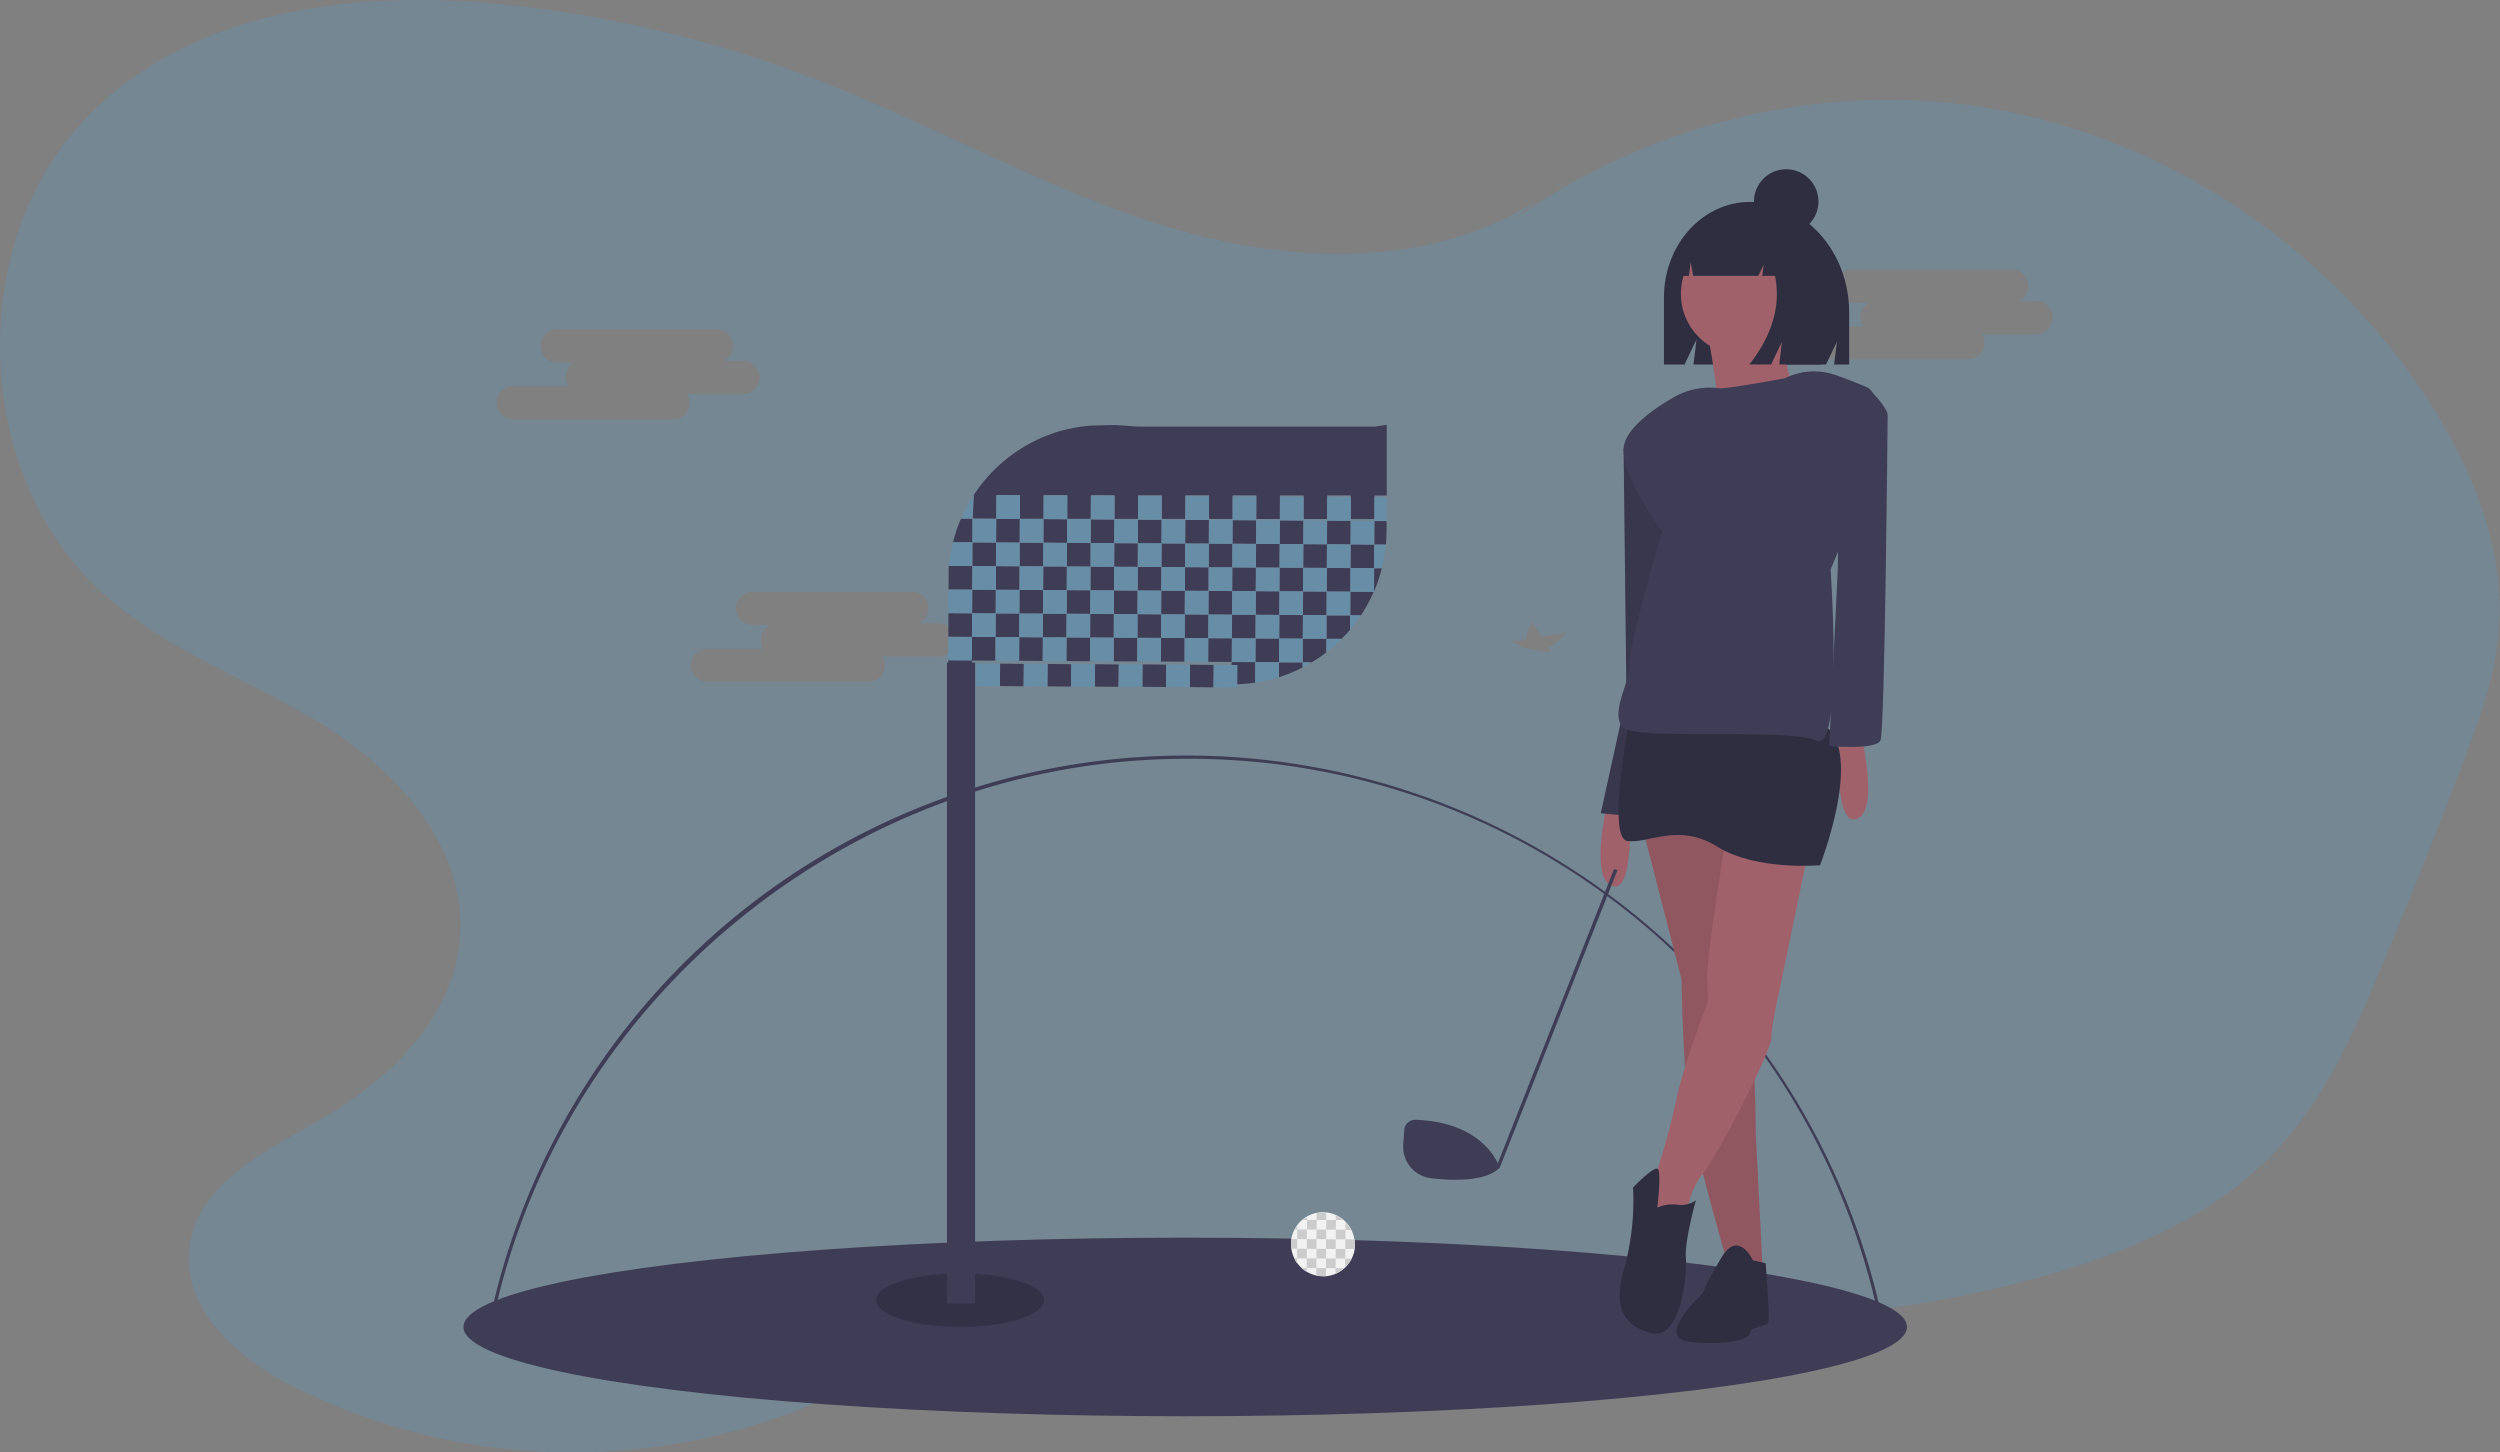 <svg xmlns="http://www.w3.org/2000/svg" viewBox="0 0 500 290.46">
  <rect x="0" y="0" width="500" height="290.46" fill="#808080" stroke="none"/>
  <title>golf</title>
  <g>
    <path d="M486.64,81.63c-20-32-53.65-54.48-90.05-60.19-32.85-5.15-67.46,3.42-94.67,23.09l6-4.74c-21.43,14-49.28,13.09-73.66,5.8S187.47,25.3,163.71,16.07A242.49,242.49,0,0,0,101.73,1c-30.28-3.25-64.11.69-85.19,23.36-23.5,25.25-21.69,70.79,3.72,94,12.92,11.79,29.85,17.59,44.61,26.78S93.3,169.62,92,187.38c-1.16,16.45-14.69,29.07-28.69,37-10.83,6.13-24.16,12.81-25.46,25.5-1.26,12.27,9.94,21.88,20.66,27.35a124.57,124.57,0,0,0,112.7-.44c12.41-6.46,23.82-15,36.83-20.09,34.16-13.22,71.81.09,108,5a230.51,230.51,0,0,0,91.84-6.25c17.91-4.94,35.9-12.5,48.48-26.56,9.05-10.19,14.71-23,20-35.69q8.49-20.28,16.32-40.86c3.14-8.23,6.22-16.63,7-25.43C501.23,110.88,495.05,95.09,486.64,81.63Zm-352,2.25h-32a3.32,3.32,0,0,1,0-6.64h11a3.32,3.32,0,0,1,1-4.57l.24-.13h-3.6a3.33,3.33,0,0,1,0-6.65h32a3.32,3.32,0,0,1,1.55,6.27h3.6a3.33,3.33,0,1,1,0,6.65h-11a3.32,3.32,0,0,1-2.84,5.07Zm52.8,47.42h-11a3.31,3.31,0,0,1-1,4.56,3.26,3.26,0,0,1-1.77.51h-32a3.33,3.33,0,1,1,0-6.65h11a3.32,3.32,0,0,1,1.06-4.56l.24-.14h-3.6a3.33,3.33,0,0,1,0-6.65h32a3.32,3.32,0,0,1,1.53,6.27h3.6a3.33,3.33,0,1,1,0,6.65h0Zm48.21-35.59.51.81a7.79,7.79,0,0,1-3.25-.33,8.44,8.44,0,0,1-4.44-1.68l2.81-.47a6.73,6.73,0,0,1,1.1-3.43l1.88,2.93,5-.84a8.74,8.74,0,0,1-3.64,3Zm74,33.78.52.81a7.66,7.66,0,0,1-3.26-.32,8.39,8.39,0,0,1-4.43-1.69l2.81-.47a6.76,6.76,0,0,1,1.1-3.43l1.87,2.94,5-.84a8.77,8.77,0,0,1-3.63,3ZM368,101.69l.51.81a7.79,7.79,0,0,1-3.25-.33,8.4,8.4,0,0,1-4.45-1.71l2.81-.47a6.79,6.79,0,0,1,1.1-3.43l1.87,2.94,5-.84a8.72,8.72,0,0,1-3.61,3ZM407.4,66.81h-11a3.32,3.32,0,0,1-1.05,4.57,3.37,3.37,0,0,1-1.77.51h-32a3.33,3.33,0,0,1,0-6.65h11a3.31,3.31,0,0,1,1.06-4.56l.26-.14h-3.61a3.33,3.33,0,0,1,0-6.65h32a3.32,3.32,0,0,1,1.53,6.27h3.57a3.33,3.33,0,0,1,0,6.65Z" transform="translate(0 0)" style="fill: #688ea7;opacity: 0.5;isolation: isolate"/>
    <g>
      <path d="M99,262.23l-.63-.15A142.36,142.36,0,0,1,376,261.71l-.62.14A140.91,140.91,0,0,0,237.26,151.76C171.56,151.76,113.42,198.22,99,262.23Z" transform="translate(0 0)" style="fill: #3f3d56"/>
      <ellipse cx="237.04" cy="265.39" rx="144.35" ry="17.86" style="fill: #3f3d56"/>
      <path d="M271,248.88a7,7,0,0,1-.06.92,6.39,6.39,0,0,1-1.88,3.67,1.54,1.54,0,0,1-.19.17,6.31,6.31,0,0,1-3.68,1.6,5.49,5.49,0,0,1-.58,0,6.4,6.4,0,0,1-6.34-5.54,6.57,6.57,0,0,1,0-1.93,6,6,0,0,1,.66-1.92,5.1,5.1,0,0,1,.5-.8,6.37,6.37,0,0,1,9.27-1.08,2.82,2.82,0,0,1,.36.33,6.14,6.14,0,0,1,1.18,1.6,6.27,6.27,0,0,1,.64,1.93A7,7,0,0,1,271,248.88Z" transform="translate(0 0)" style="fill: #f2f2f2"/>
      <rect x="267.15" y="245.93" width="1.93" height="1.93" transform="translate(19.78 513.67) rotate(-89.69)" style="fill: #ccc"/>
      <path d="M271,248.88a7,7,0,0,1-.06.92h-1.86v-1.93h1.83A5.73,5.73,0,0,1,271,248.88Z" transform="translate(0 0)" style="fill: #ccc"/>
      <path d="M270.32,251.72a6.37,6.37,0,0,1-1.28,1.75v-1.75Z" transform="translate(0 0)" style="fill: #ccc"/>
      <path d="M261.39,243.35V244h-.88a6.58,6.58,0,0,1,.88-.61Z" transform="translate(0 0)" style="fill: #ccc"/>
      <path d="M265.24,242.52V244h-1.92v-1.36a6.11,6.11,0,0,1,1.28-.13C264.81,242.49,265,242.5,265.24,242.52Z" transform="translate(0 0)" style="fill: #ccc"/>
      <path d="M268.73,244h-1.57v-1A6.56,6.56,0,0,1,268.73,244Z" transform="translate(0 0)" style="fill: #ccc"/>
      <path d="M259.45,245.09v.8H259A5.1,5.1,0,0,1,259.45,245.09Z" transform="translate(0 0)" style="fill: #ccc"/>
      <rect x="261.38" y="243.98" width="1.93" height="1.93" transform="translate(16 505.96) rotate(-89.69)" style="fill: #ccc"/>
      <rect x="265.23" y="244" width="1.93" height="1.93" transform="translate(19.81 509.83) rotate(-89.69)" style="fill: #ccc"/>
      <path d="M270.27,246h-1.19v-1.6a6.63,6.63,0,0,1,1.18,1.6Z" transform="translate(0 0)" style="fill: #ccc"/>
      <rect x="259.44" y="245.89" width="1.93" height="1.93" transform="translate(12.15 505.93) rotate(-89.69)" style="fill: #ccc"/>
      <rect x="263.3" y="245.91" width="1.93" height="1.93" transform="translate(15.97 509.8) rotate(-89.69)" style="fill: #ccc"/>
      <rect x="261.36" y="247.83" width="1.93" height="1.93" transform="translate(12.12 509.77) rotate(-89.69)" style="fill: #ccc"/>
      <rect x="265.21" y="247.85" width="1.93" height="1.93" transform="translate(15.93 513.64) rotate(-89.69)" style="fill: #ccc"/>
      <path d="M259.44,247.82l0,1.92h-1.16a6.25,6.25,0,0,1,0-1.93Z" transform="translate(0 0)" style="fill: #ccc"/>
      <rect x="259.42" y="249.74" width="1.93" height="1.93" transform="translate(8.28 509.74) rotate(-89.69)" style="fill: #ccc"/>
      <rect x="263.27" y="249.77" width="1.93" height="1.93" transform="translate(12.09 513.61) rotate(-89.69)" style="fill: #ccc"/>
      <rect x="267.13" y="249.79" width="1.93" height="1.93" transform="translate(15.9 517.48) rotate(-89.69)" style="fill: #ccc"/>
      <path d="M259.42,251.67v1a6.62,6.62,0,0,1-.58-1Z" transform="translate(0 0)" style="fill: #ccc"/>
      <rect x="261.34" y="251.68" width="1.93" height="1.93" transform="translate(8.25 513.58) rotate(-89.69)" style="fill: #ccc"/>
      <rect x="265.19" y="251.7" width="1.93" height="1.93" transform="translate(12.06 517.45) rotate(-89.69)" style="fill: #ccc"/>
      <path d="M261.33,253.6v.78a7.24,7.24,0,0,1-1-.78Z" transform="translate(0 0)" style="fill: #ccc"/>
      <path d="M265.18,253.62v1.63l-.58,0a6,6,0,0,1-1.34-.14v-1.52Z" transform="translate(0 0)" style="fill: #ccc"/>
      <path d="M268.85,253.64a6.08,6.08,0,0,1-1.75,1.12v-1.13Z" transform="translate(0 0)" style="fill: #ccc"/>
      <path d="M328.61,165.92l7.7,30s.29,21.11,2,29.38,7.42,28.24,7.42,28.24l6.84,1.14-1.42-27.95s0-16.83-1.43-20.54-4.28-41.64-4.28-41.64Z" transform="translate(0 0)" style="fill: #a0616a"/>
      <path d="M328.61,165.92l7.7,30s.29,21.11,2,29.38,7.42,28.24,7.42,28.24l6.84,1.14-1.42-27.95s0-16.83-1.43-20.54-4.28-41.64-4.28-41.64Z" transform="translate(0 0)" style="opacity: 0.1;isolation: isolate"/>
      <path d="M350,40.39h0c-9.5,0-17.21,8.55-17.21,19.1V72.9h4.12l2.39-5-.6,5h26.5l2.17-4.52-.54,4.52h3V62.37C369.78,50.23,360.91,40.39,350,40.39Z" transform="translate(0 0)" style="fill: #2f2e41"/>
      <path d="M321.34,161.22s-3.42,14.54,1.14,16,3.42-16,3.42-16Z" transform="translate(0 0)" style="fill: #a0616a"/>
      <path d="M327,87.34l-2.28,2.56.57,49.35-5.13,23.39,11.41,1.14,5.7-47.06-1.71-24Z" transform="translate(0 0)" style="fill: #3f3d56"/>
      <path d="M327,87.34l-2.28,2.56.57,49.35-5.13,23.39,11.41,1.14,5.7-47.06-1.71-24Z" transform="translate(0 0)" style="opacity: 0.1;isolation: isolate"/>
      <circle cx="348.44" cy="58.77" r="12.26" style="fill: #a0616a"/>
      <path d="M341.42,66.12s3.59,18.63,2,20.59,17.32-3.6,17.32-3.6-6.21-12.74-2.94-19.93Z" transform="translate(0 0)" style="fill: #a0616a"/>
      <path d="M372.4,147.81s3.42,14.55-1.14,16-3.43-16-3.43-16Z" transform="translate(0 0)" style="fill: #a0616a"/>
      <path d="M346,162.5s-4.85,29.09-4.56,33.37,0,4.85,0,4.85-4.85,12.55-6.28,19.68a152.55,152.55,0,0,1-4.56,16.26s-3.71,8.27-.57,8.27a35.91,35.91,0,0,0,7.42-1.14,14.54,14.54,0,0,1,3.13-9.08c3.43-4.32,13.7-24.58,13.7-27.14s1.71-10,1.71-10l6.56-31.66Z" transform="translate(0 0)" style="fill: #a0616a"/>
      <path d="M326.05,143.1s-4.85,24.53-.57,25.1,10.26-3.71,18,1.14S364,173.05,364,173.05s8.85-22.53.86-28S326.05,143.1,326.05,143.1Z" transform="translate(0 0)" style="fill: #2f2e41"/>
      <path d="M331.46,241.51a7.62,7.62,0,0,1,4-.57,5.2,5.2,0,0,0,3.71-.86s-2.29,8.28-2,11.41-.86,16.55-6.85,15.12-7.7-5.7-5.42-13.12a51.21,51.21,0,0,0,1.71-16s4.16-4.3,4.94-3.72S331.46,241.51,331.46,241.51Z" transform="translate(0 0)" style="fill: #2f2e41"/>
      <path d="M350.58,252.07s-2.86-6.28-6.28-.58-3.71,7.13-3.71,7.13-9.7,8.85-2.85,9.71S350,268,350,266.61s3.42-1.14,3.7-2.28-.57-11.69-.57-11.69Z" transform="translate(0 0)" style="fill: #2f2e41"/>
      <path d="M357,75.64h0s-12,2.28-13.4,2a6.38,6.38,0,0,0-1-.1,14.46,14.46,0,0,0-8,2c-4,2.31-9.89,6.42-9.89,10.4,0,6,7.7,16.26,7.7,16.26S325.33,130.7,325.9,133s-4.28,10-1.14,12.55,33.09,0,38.51,2.57,2.85-34.23,2.85-34.23,14.55-33.38,7.13-36.51c-2.4-1-4.47-1.8-6.17-2.38A13.06,13.06,0,0,0,357,75.64Z" transform="translate(0 0)" style="fill: #3f3d56"/>
      <path d="M368.12,77.64l6.54,1.08s2.87,2.91,2.87,4.34-.57,63-1.42,65-10.27,1.15-10.27,1.15l1.71-35.09Z" transform="translate(0 0)" style="fill: #3f3d56"/>
      <path d="M354.86,45.65A9.06,9.06,0,0,0,347.73,42h-.33c-6.52,0-11.8,5.91-11.8,13.18h2.18l.35-2.69.52,2.69h13l1.09-2.27-.27,2.27H355q1.79,8.85-5.12,17.71h4.34l2.17-4.54-.54,4.54h8.27l1.63-10.45C365.71,54.63,361.16,48,354.86,45.65Z" transform="translate(0 0)" style="fill: #2f2e41"/>
      <circle cx="357.24" cy="40.3" r="6.45" style="fill: #2f2e41"/>
      <ellipse cx="192.02" cy="260.03" rx="16.79" ry="5.36" style="opacity: 0.2;isolation: isolate"/>
      <rect x="189.39" y="132.52" width="5.63" height="128.18" style="fill: #3f3d56"/>
      <path d="M275,85.32v0l-4.73,0-4.72,0-4.73,0-4.73,0-4.72,0-4.73,0-4.73,0-4.72,0-4.73,0-4.73,0L223,85l-4.73.11a31.28,31.28,0,0,0-4.72.72h-.05l-.91.23-.06,0a28.58,28.58,0,0,0-3,1l-.72.28a30.87,30.87,0,0,0-4.1,2.07l-.33.2-.3.19a31,31,0,0,0-4.75,3.71c-.28.26-.54.52-.81.8a30.94,30.94,0,0,0-3.77,4.7l-.2,4.73,4.72,0,0-4.72,4.73,0,0,4.73,4.73,0,0-4.72,4.73,0,0,4.73,4.72,0,0-4.72,4.72,0,0,4.73,4.73,0,0-4.72,4.73,0,0,4.73,4.73,0,0-4.72,4.72,0,0,4.73,4.72,0,0-4.72,4.73,0,0,4.73,4.73,0,0-4.72,4.73,0,0,4.73,4.72,0,0-4.72,4.72,0,0,4.73,4.73,0,0-4.72h2.46l0-4.73,0-4.72,0-4.69Z" transform="translate(0 0)" style="fill: #3f3d56"/>
      <path d="M192.19,103.74a30.07,30.07,0,0,0-1.58,4.72l3.87,0,0-4.73Z" transform="translate(0 0)" style="fill: #3f3d56"/>
      <rect x="199.22" y="103.79" width="4.73" height="4.73" transform="translate(94.35 307.16) rotate(-89.69)" style="fill: #3f3d56"/>
      <rect x="208.68" y="103.84" width="4.73" height="4.73" transform="translate(103.71 316.66) rotate(-89.69)" style="fill: #3f3d56"/>
      <rect x="218.13" y="103.89" width="4.73" height="4.73" transform="translate(113.06 326.17) rotate(-89.69)" style="fill: #3f3d56"/>
      <rect x="227.58" y="103.94" width="4.73" height="4.73" transform="translate(122.41 335.67) rotate(-89.69)" style="fill: #3f3d56"/>
      <rect x="237.04" y="103.99" width="4.73" height="4.73" transform="translate(131.76 345.18) rotate(-89.69)" style="fill: #3f3d56"/>
      <rect x="246.49" y="104.04" width="4.73" height="4.73" transform="translate(141.11 354.68) rotate(-89.69)" style="fill: #3f3d56"/>
      <rect x="255.94" y="104.09" width="4.73" height="4.73" transform="translate(150.46 364.18) rotate(-89.69)" style="fill: #3f3d56"/>
      <rect x="265.4" y="104.14" width="4.73" height="4.73" transform="translate(159.81 373.69) rotate(-89.69)" style="fill: #3f3d56"/>
      <path d="M277.18,108.92c.08-.89.12-1.79.13-2.71v-2l-2.46,0,0,4.73Z" transform="translate(0 0)" style="fill: #3f3d56"/>
      <rect x="194.47" y="108.49" width="4.73" height="4.73" transform="translate(84.93 307.09) rotate(-89.69)" style="fill: #3f3d56"/>
      <rect x="203.92" y="108.54" width="4.73" height="4.73" transform="translate(94.28 316.59) rotate(-89.69)" style="fill: #3f3d56"/>
      <rect x="213.38" y="108.59" width="4.73" height="4.73" transform="translate(103.63 326.09) rotate(-89.69)" style="fill: #3f3d56"/>
      <rect x="222.83" y="108.64" width="4.73" height="4.73" transform="translate(112.98 335.6) rotate(-89.69)" style="fill: #3f3d56"/>
      <rect x="232.28" y="108.69" width="4.73" height="4.73" transform="translate(122.33 345.1) rotate(-89.69)" style="fill: #3f3d56"/>
      <rect x="241.74" y="108.74" width="4.73" height="4.73" transform="translate(131.68 354.6) rotate(-89.69)" style="fill: #3f3d56"/>
      <rect x="251.19" y="108.79" width="4.73" height="4.73" transform="translate(141.04 364.11) rotate(-89.69)" style="fill: #3f3d56"/>
      <rect x="260.64" y="108.84" width="4.73" height="4.73" transform="translate(150.39 373.61) rotate(-89.69)" style="fill: #3f3d56"/>
      <rect x="270.1" y="108.89" width="4.73" height="4.73" transform="translate(159.74 383.11) rotate(-89.69)" style="fill: #3f3d56"/>
      <rect x="189.72" y="113.19" width="4.73" height="4.73" transform="translate(75.5 307.01) rotate(-89.69)" style="fill: #3f3d56"/>
      <rect x="199.17" y="113.24" width="4.73" height="4.73" transform="translate(84.85 316.51) rotate(-89.69)" style="fill: #3f3d56"/>
      <rect x="208.63" y="113.29" width="4.73" height="4.73" transform="translate(94.2 326.02) rotate(-89.69)" style="fill: #3f3d56"/>
      <rect x="218.08" y="113.34" width="4.73" height="4.73" transform="translate(103.55 335.52) rotate(-89.69)" style="fill: #3f3d56"/>
      <rect x="227.53" y="113.39" width="4.73" height="4.73" transform="translate(112.91 345.02) rotate(-89.69)" style="fill: #3f3d56"/>
      <rect x="236.99" y="113.44" width="4.73" height="4.73" transform="translate(122.26 354.53) rotate(-89.69)" style="fill: #3f3d56"/>
      <rect x="246.44" y="113.49" width="4.73" height="4.73" transform="translate(131.61 364.03) rotate(-89.69)" style="fill: #3f3d56"/>
      <rect x="255.89" y="113.54" width="4.73" height="4.73" transform="translate(140.96 373.53) rotate(-89.69)" style="fill: #3f3d56"/>
      <rect x="265.34" y="113.6" width="4.73" height="4.73" transform="translate(150.31 383.04) rotate(-89.69)" style="fill: #3f3d56"/>
      <path d="M276.36,113.64h-1.55l0,4.64A30.2,30.2,0,0,0,276.36,113.64Z" transform="translate(0 0)" style="fill: #3f3d56"/>
      <rect x="194.42" y="117.94" width="4.73" height="4.73" transform="translate(75.42 316.44) rotate(-89.69)" style="fill: #3f3d56"/>
      <rect x="203.87" y="117.99" width="4.73" height="4.73" transform="translate(84.77 325.94) rotate(-89.69)" style="fill: #3f3d56"/>
      <rect x="213.33" y="118.04" width="4.73" height="4.73" transform="translate(94.13 335.44) rotate(-89.69)" style="fill: #3f3d56"/>
      <rect x="222.78" y="118.09" width="4.73" height="4.73" transform="translate(103.48 344.95) rotate(-89.69)" style="fill: #3f3d56"/>
      <rect x="232.23" y="118.14" width="4.73" height="4.73" transform="translate(112.83 354.45) rotate(-89.69)" style="fill: #3f3d56"/>
      <rect x="241.69" y="118.2" width="4.73" height="4.73" transform="translate(122.18 363.96) rotate(-89.69)" style="fill: #3f3d56"/>
      <rect x="251.14" y="118.25" width="4.73" height="4.73" transform="translate(131.53 373.46) rotate(-89.69)" style="fill: #3f3d56"/>
      <rect x="260.59" y="118.3" width="4.73" height="4.73" transform="translate(140.88 382.96) rotate(-89.69)" style="fill: #3f3d56"/>
      <path d="M272.18,123.08a31.72,31.72,0,0,0,2.57-4.72l-4.69,0,0,4.72Z" transform="translate(0 0)" style="fill: #3f3d56"/>
      <rect x="189.67" y="122.64" width="4.73" height="4.73" transform="translate(66 316.36) rotate(-89.69)" style="fill: #3f3d56"/>
      <rect x="199.12" y="122.69" width="4.73" height="4.73" transform="translate(75.35 325.86) rotate(-89.69)" style="fill: #3f3d56"/>
      <rect x="208.57" y="122.74" width="4.73" height="4.73" transform="translate(84.7 335.37) rotate(-89.69)" style="fill: #3f3d56"/>
      <rect x="218.03" y="122.79" width="4.73" height="4.73" transform="translate(94.05 344.87) rotate(-89.69)" style="fill: #3f3d56"/>
      <rect x="227.48" y="122.85" width="4.73" height="4.73" transform="translate(103.4 354.38) rotate(-89.69)" style="fill: #3f3d56"/>
      <rect x="236.93" y="122.9" width="4.73" height="4.73" transform="translate(112.75 363.88) rotate(-89.69)" style="fill: #3f3d56"/>
      <rect x="246.39" y="122.95" width="4.73" height="4.73" transform="translate(122.1 373.38) rotate(-89.69)" style="fill: #3f3d56"/>
      <rect x="255.84" y="123" width="4.73" height="4.73" transform="translate(131.46 382.89) rotate(-89.69)" style="fill: #3f3d56"/>
      <path d="M265.28,127.77h3.06L270,126v-2.89l-4.72,0Z" transform="translate(0 0)" style="fill: #3f3d56"/>
      <path d="M194.38,127.38l0,4.45-4.73,0v.28l0,4.45v0l4.72,0v0l0-4.44,4.72,0,0-4.72Z" transform="translate(0 0)" style="fill: #3f3d56"/>
      <rect x="203.82" y="127.45" width="4.73" height="4.73" transform="translate(75.27 335.29) rotate(-89.69)" style="fill: #3f3d56"/>
      <rect x="213.28" y="127.5" width="4.73" height="4.73" transform="translate(84.62 344.8) rotate(-89.69)" style="fill: #3f3d56"/>
      <rect x="222.73" y="127.55" width="4.73" height="4.73" transform="translate(93.97 354.3) rotate(-89.69)" style="fill: #3f3d56"/>
      <rect x="232.18" y="127.6" width="4.73" height="4.73" transform="translate(103.33 363.8) rotate(-89.69)" style="fill: #3f3d56"/>
      <rect x="241.64" y="127.65" width="4.73" height="4.73" transform="translate(112.68 373.31) rotate(-89.69)" style="fill: #3f3d56"/>
      <rect x="251.09" y="127.7" width="4.73" height="4.73" transform="translate(122.03 382.81) rotate(-89.69)" style="fill: #3f3d56"/>
      <path d="M260.53,132.47h1.82a32,32,0,0,0,2.92-2v-2.72l-4.73,0Z" transform="translate(0 0)" style="fill: #3f3d56"/>
      <rect x="199.2" y="132.02" width="4.48" height="4.73" transform="matrix(0.01, -1, 1, 0.01, 65.97, 335.09)" style="fill: #3f3d56"/>
      <rect x="208.65" y="132.07" width="4.48" height="4.73" transform="matrix(0.01, -1, 1, 0.01, 75.32, 344.6)" style="fill: #3f3d56"/>
      <rect x="218.1" y="132.12" width="4.48" height="4.73" transform="matrix(0.01, -1, 1, 0.01, 84.67, 354.1)" style="fill: #3f3d56"/>
      <rect x="227.56" y="132.17" width="4.48" height="4.73" transform="matrix(0.01, -1, 1, 0.01, 94.02, 363.6)" style="fill: #3f3d56"/>
      <rect x="237.01" y="132.22" width="4.48" height="4.73" transform="matrix(0.01, -1, 1, 0.01, 103.37, 373.11)" style="fill: #3f3d56"/>
      <path d="M246.33,136.86a29.28,29.28,0,0,0,3.24-.15l1.48-.18,0-4.12-4.73,0Z" transform="translate(0 0)" style="fill: #3f3d56"/>
      <path d="M255.79,135.44a31,31,0,0,0,4.73-1.95v-1l-4.73,0Z" transform="translate(0 0)" style="fill: #3f3d56"/>
      <rect x="208.6" y="118.02" width="4.73" height="4.73" transform="translate(89.45 330.69) rotate(-89.69)" style="fill: #688ea7"/>
      <rect x="237.01" y="108.72" width="4.73" height="4.73" transform="translate(127.01 349.85) rotate(-89.69)" style="fill: #688ea7"/>
      <path d="M190.61,108.46a31.4,31.4,0,0,0-.78,4.72l4.63,0,0-4.73Z" transform="translate(0 0)" style="fill: #688ea7"/>
      <path d="M251.05,136.53a30.72,30.72,0,0,0,4.74-1.09v-3l-4.72,0Z" transform="translate(0 0)" style="fill: #688ea7"/>
      <rect x="241.71" y="113.47" width="4.73" height="4.73" transform="translate(126.93 359.28) rotate(-89.69)" style="fill: #688ea7"/>
      <rect x="241.66" y="122.92" width="4.73" height="4.73" transform="translate(117.43 368.63) rotate(-89.69)" style="fill: #688ea7"/>
      <rect x="265.42" y="99.42" width="4.73" height="4.73" transform="translate(164.57 369.01) rotate(-89.69)" style="fill: #688ea7"/>
      <rect x="273.74" y="100.6" width="4.73" height="2.46" transform="translate(172.8 377.37) rotate(-89.69)" style="fill: #688ea7"/>
      <rect x="260.67" y="104.12" width="4.73" height="4.73" transform="translate(155.14 368.93) rotate(-89.69)" style="fill: #688ea7"/>
      <rect x="270.12" y="104.17" width="4.73" height="4.73" transform="translate(164.49 378.44) rotate(-89.69)" style="fill: #688ea7"/>
      <rect x="265.37" y="108.87" width="4.73" height="4.73" transform="translate(155.06 378.36) rotate(-89.69)" style="fill: #688ea7"/>
      <path d="M276.36,113.64a30.27,30.27,0,0,0,.82-4.72h-2.35l0,4.73Z" transform="translate(0 0)" style="fill: #688ea7"/>
      <rect x="260.62" y="113.57" width="4.73" height="4.73" transform="translate(145.63 378.29) rotate(-89.69)" style="fill: #688ea7"/>
      <rect x="270.07" y="113.62" width="4.73" height="4.73" transform="translate(154.99 387.79) rotate(-89.69)" style="fill: #688ea7"/>
      <rect x="265.32" y="118.32" width="4.73" height="4.73" transform="translate(145.56 387.71) rotate(-89.69)" style="fill: #688ea7"/>
      <rect x="260.57" y="123.02" width="4.73" height="4.73" transform="translate(136.13 387.64) rotate(-89.69)" style="fill: #688ea7"/>
      <path d="M272.18,123.07H270V126A32.26,32.26,0,0,0,272.18,123.07Z" transform="translate(0 0)" style="fill: #688ea7"/>
      <rect x="255.82" y="127.72" width="4.73" height="4.73" transform="translate(126.7 387.56) rotate(-89.69)" style="fill: #688ea7"/>
      <path d="M265.64,130.2a34.3,34.3,0,0,0,2.7-2.42l-3.06,0,0,2.73Z" transform="translate(0 0)" style="fill: #688ea7"/>
      <rect x="208.7" y="99.11" width="4.73" height="4.73" transform="translate(108.46 311.99) rotate(-89.69)" style="fill: #688ea7"/>
      <rect x="218.16" y="99.16" width="4.73" height="4.73" transform="translate(117.81 321.49) rotate(-89.69)" style="fill: #688ea7"/>
      <rect x="227.61" y="99.21" width="4.73" height="4.73" transform="translate(127.16 331) rotate(-89.69)" style="fill: #688ea7"/>
      <rect x="237.06" y="99.26" width="4.73" height="4.73" transform="translate(136.51 340.5) rotate(-89.69)" style="fill: #688ea7"/>
      <rect x="246.51" y="99.31" width="4.73" height="4.73" transform="translate(145.86 350) rotate(-89.69)" style="fill: #688ea7"/>
      <rect x="255.97" y="99.37" width="4.73" height="4.73" transform="translate(155.21 359.51) rotate(-89.69)" style="fill: #688ea7"/>
      <rect x="213.4" y="103.86" width="4.73" height="4.73" transform="translate(108.38 321.42) rotate(-89.69)" style="fill: #688ea7"/>
      <rect x="222.86" y="103.91" width="4.73" height="4.73" transform="translate(117.73 330.92) rotate(-89.69)" style="fill: #688ea7"/>
      <rect x="232.31" y="103.96" width="4.73" height="4.73" transform="translate(127.08 340.42) rotate(-89.69)" style="fill: #688ea7"/>
      <rect x="241.76" y="104.02" width="4.73" height="4.73" transform="translate(136.44 349.93) rotate(-89.69)" style="fill: #688ea7"/>
      <rect x="251.22" y="104.07" width="4.73" height="4.73" transform="translate(145.79 359.43) rotate(-89.69)" style="fill: #688ea7"/>
      <rect x="199.2" y="108.51" width="4.73" height="4.73" transform="translate(89.6 311.84) rotate(-89.69)" style="fill: #688ea7"/>
      <rect x="218.1" y="108.62" width="4.73" height="4.73" transform="translate(108.31 330.85) rotate(-89.69)" style="fill: #688ea7"/>
      <rect x="227.56" y="108.67" width="4.73" height="4.73" transform="translate(117.66 340.35) rotate(-89.69)" style="fill: #688ea7"/>
      <rect x="246.46" y="108.77" width="4.73" height="4.73" transform="translate(136.36 359.35) rotate(-89.69)" style="fill: #688ea7"/>
      <rect x="255.92" y="108.82" width="4.73" height="4.73" transform="translate(145.71 368.86) rotate(-89.69)" style="fill: #688ea7"/>
      <rect x="194.45" y="113.21" width="4.73" height="4.73" transform="translate(80.18 311.76) rotate(-89.69)" style="fill: #688ea7"/>
      <rect x="203.9" y="113.27" width="4.73" height="4.73" transform="translate(89.53 321.27) rotate(-89.69)" style="fill: #688ea7"/>
      <rect x="222.81" y="113.37" width="4.73" height="4.73" transform="translate(108.23 340.27) rotate(-89.69)" style="fill: #688ea7"/>
      <rect x="232.26" y="113.42" width="4.73" height="4.73" transform="translate(117.58 349.78) rotate(-89.69)" style="fill: #688ea7"/>
      <rect x="251.16" y="113.52" width="4.73" height="4.73" transform="translate(136.28 368.78) rotate(-89.69)" style="fill: #688ea7"/>
      <rect x="189.69" y="117.92" width="4.73" height="4.73" transform="translate(70.75 311.69) rotate(-89.69)" style="fill: #688ea7"/>
      <rect x="199.15" y="117.97" width="4.73" height="4.73" transform="translate(80.1 321.19) rotate(-89.69)" style="fill: #688ea7"/>
      <path d="M192.19,103.74h2.32l.21-4.73A35.08,35.08,0,0,0,192.19,103.74Z" transform="translate(0 0)" style="fill: #688ea7"/>
      <rect x="199.25" y="99.06" width="4.73" height="4.73" transform="translate(99.11 302.49) rotate(-89.69)" style="fill: #688ea7"/>
      <rect x="194.5" y="103.76" width="4.73" height="4.73" transform="translate(89.68 302.41) rotate(-89.69)" style="fill: #688ea7"/>
      <rect x="203.95" y="103.81" width="4.73" height="4.73" transform="translate(99.03 311.91) rotate(-89.69)" style="fill: #688ea7"/>
      <rect x="208.65" y="108.56" width="4.73" height="4.73" transform="translate(98.95 321.34) rotate(-89.69)" style="fill: #688ea7"/>
      <rect x="213.35" y="113.32" width="4.73" height="4.73" transform="translate(98.88 330.77) rotate(-89.69)" style="fill: #688ea7"/>
      <rect x="218.05" y="118.07" width="4.73" height="4.73" transform="translate(98.8 340.2) rotate(-89.69)" style="fill: #688ea7"/>
      <rect x="227.51" y="118.12" width="4.73" height="4.73" transform="translate(108.15 349.7) rotate(-89.69)" style="fill: #688ea7"/>
      <rect x="236.96" y="118.17" width="4.73" height="4.73" transform="translate(117.5 359.2) rotate(-89.69)" style="fill: #688ea7"/>
      <rect x="246.41" y="118.22" width="4.73" height="4.73" transform="translate(126.86 368.71) rotate(-89.69)" style="fill: #688ea7"/>
      <rect x="255.87" y="118.27" width="4.73" height="4.73" transform="translate(136.21 378.21) rotate(-89.69)" style="fill: #688ea7"/>
      <rect x="194.4" y="122.67" width="4.73" height="4.73" transform="translate(70.67 321.11) rotate(-89.69)" style="fill: #688ea7"/>
      <rect x="203.85" y="122.72" width="4.73" height="4.73" transform="translate(80.02 330.62) rotate(-89.69)" style="fill: #688ea7"/>
      <rect x="213.3" y="122.77" width="4.73" height="4.73" transform="translate(89.37 340.12) rotate(-89.69)" style="fill: #688ea7"/>
      <rect x="222.75" y="122.82" width="4.73" height="4.73" transform="translate(98.73 349.62) rotate(-89.69)" style="fill: #688ea7"/>
      <rect x="232.21" y="122.87" width="4.73" height="4.73" transform="translate(108.08 359.13) rotate(-89.69)" style="fill: #688ea7"/>
      <rect x="251.11" y="122.97" width="4.73" height="4.73" transform="translate(126.78 378.13) rotate(-89.69)" style="fill: #688ea7"/>
      <rect x="189.64" y="127.37" width="4.73" height="4.73" transform="translate(61.24 321.04) rotate(-89.69)" style="fill: #688ea7"/>
      <rect x="199.1" y="127.42" width="4.73" height="4.73" transform="translate(70.6 330.54) rotate(-89.69)" style="fill: #688ea7"/>
      <rect x="208.55" y="127.47" width="4.73" height="4.73" transform="translate(79.95 340.04) rotate(-89.69)" style="fill: #688ea7"/>
      <rect x="218" y="127.52" width="4.73" height="4.73" transform="translate(89.3 349.55) rotate(-89.69)" style="fill: #688ea7"/>
      <rect x="227.46" y="127.57" width="4.73" height="4.73" transform="translate(98.65 359.05) rotate(-89.69)" style="fill: #688ea7"/>
      <rect x="236.91" y="127.62" width="4.73" height="4.73" transform="translate(108 368.55) rotate(-89.69)" style="fill: #688ea7"/>
      <rect x="246.36" y="127.67" width="4.73" height="4.73" transform="translate(117.35 378.06) rotate(-89.69)" style="fill: #688ea7"/>
      <rect x="194.47" y="132" width="4.48" height="4.73" transform="matrix(0.01, -1, 1, 0.01, 61.29, 330.34)" style="fill: #688ea7"/>
      <rect x="203.93" y="132.05" width="4.48" height="4.73" transform="matrix(0.01, -1, 1, 0.01, 70.65, 339.84)" style="fill: #688ea7"/>
      <rect x="213.38" y="132.1" width="4.48" height="4.73" transform="matrix(0.01, -1, 1, 0.01, 80, 349.35)" style="fill: #688ea7"/>
      <rect x="222.83" y="132.15" width="4.48" height="4.73" transform="matrix(0.01, -1, 1, 0.01, 89.35, 358.85)" style="fill: #688ea7"/>
      <rect x="232.28" y="132.2" width="4.48" height="4.73" transform="matrix(0.01, -1, 1, 0.01, 98.7, 368.35)" style="fill: #688ea7"/>
      <rect x="241.74" y="132.25" width="4.48" height="4.73" transform="matrix(0.01, -1, 1, 0.01, 108.05, 377.86)" style="fill: #688ea7"/>
      <path d="M262.35,132.48l-1.82,0v1C261.14,133.17,261.75,132.83,262.35,132.48Z" transform="translate(0 0)" style="fill: #688ea7"/>
      <path d="M323.49,174.05l-.67-.26-23.26,58.87c-1.1-2.33-5-8.29-16.45-8.7a2.2,2.2,0,0,0-2.26,2l-.2,3a6.32,6.32,0,0,0,5.57,6.69c4.67.53,10.83.63,13.6-2l.08,0Z" transform="translate(0 0)" style="fill: #3f3d56"/>
    </g>
  </g>
</svg>
